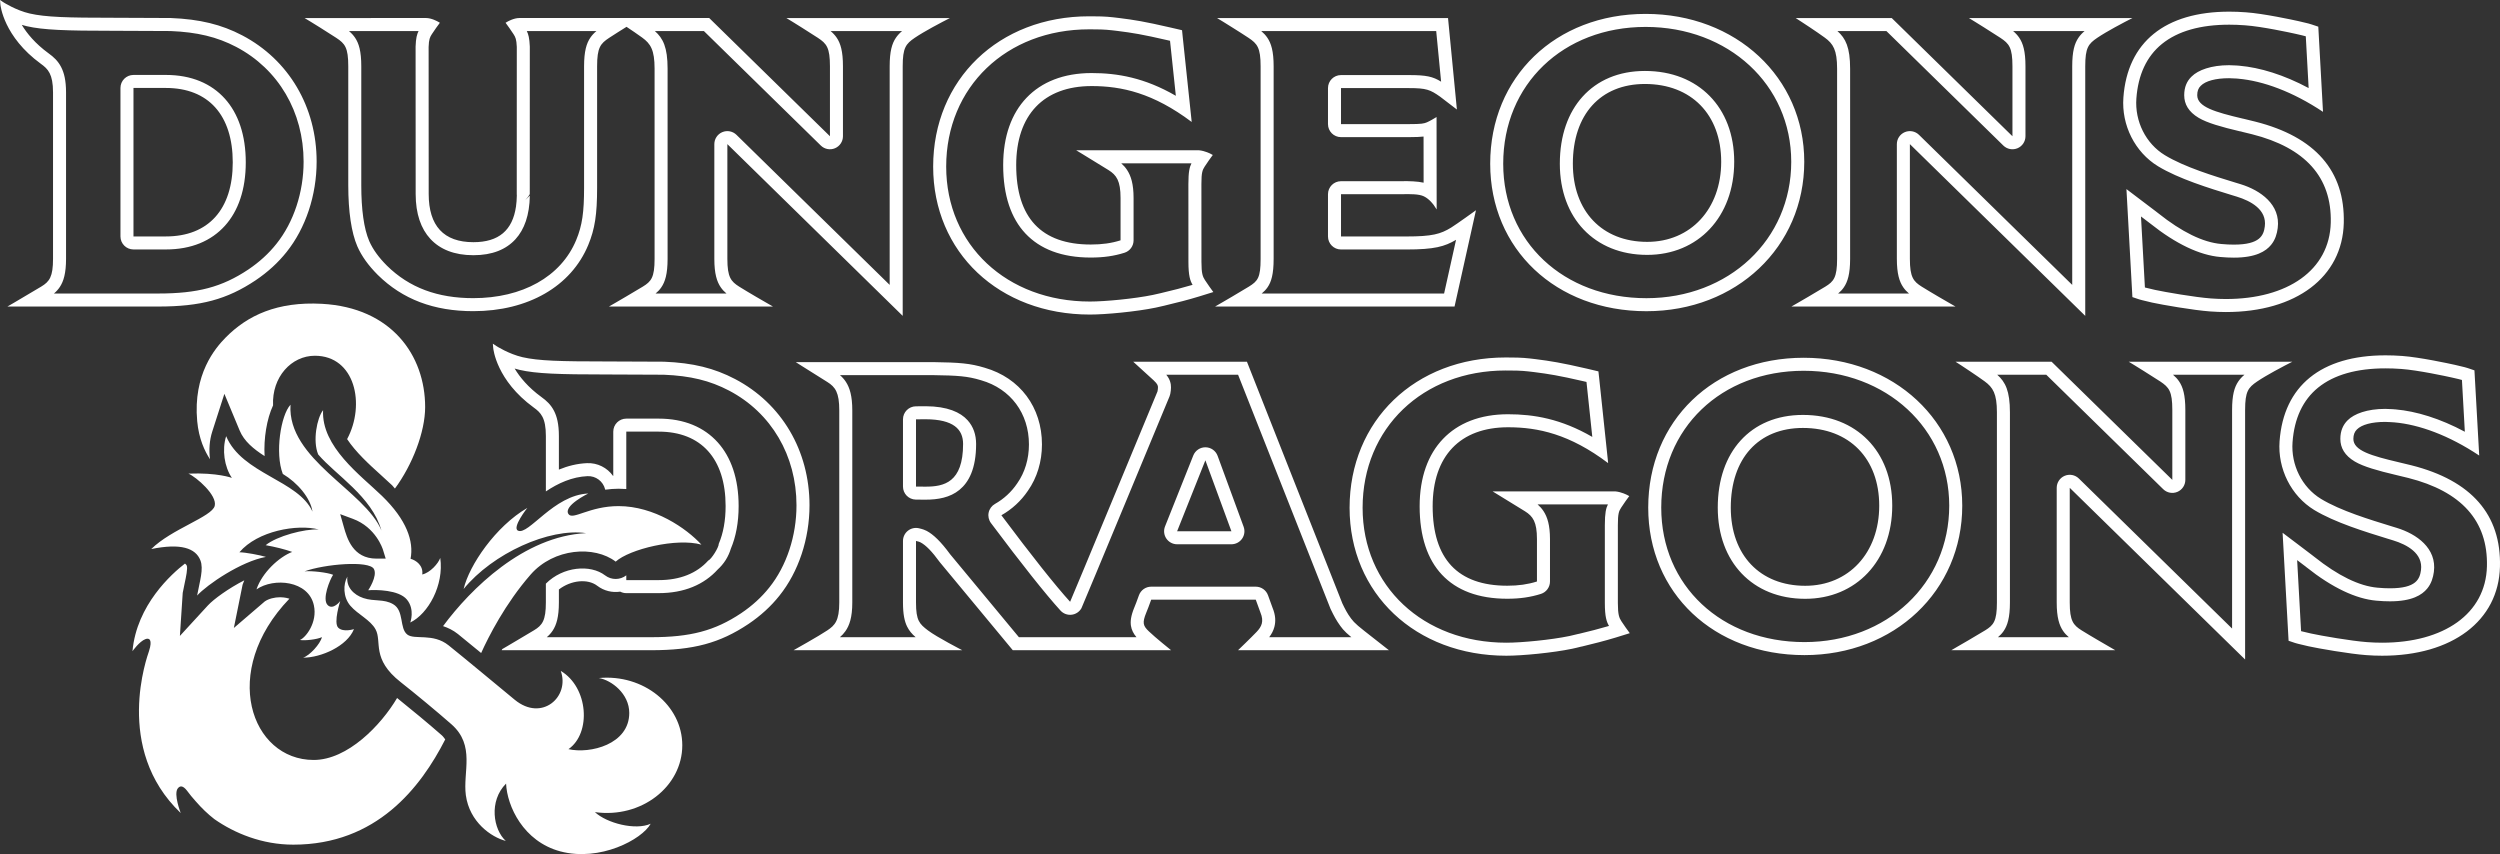 <svg clip-rule="evenodd" fill-rule="evenodd" stroke-linejoin="round" stroke-miterlimit="2" viewBox="0 0 600 205" xmlns="http://www.w3.org/2000/svg"><rect x="0" y="0" width="600" height="205" fill="#333333" stroke="none"/><g fill="#fff"><path d="m511.787 4.334h-39.248l1.468.896c.042.034 3.796 2.337 6.09 3.855 2.101 1.392 2.891 2.339 2.891 6.83v16.783l-28.969-28.364h-23.056l1.381.896c.037.017 3.564 2.317 5.595 3.796 2.017 1.468 2.964 2.953 2.964 7.452v45.649c0 4.474-.81 5.421-2.824 6.665-2.216 1.353-6.508 3.846-6.55 3.863l-1.591.913h39.377l-1.589-.913c-.044-.017-4.403-2.535-6.516-3.863-1.98-1.244-2.84-2.261-2.84-6.665v-27.535l42.088 41.217v-59.894c0-4.457.74-5.379 2.886-6.838 2.328-1.58 6.608-3.805 6.661-3.83zm-387.951 45.238.183.183-.184-.171c-.821 5.668-4.118 8.54-10.221 8.54-7.116 0-10.729-3.911-10.729-11.573l-.017-35.292c.061-1.852.322-2.339.765-3.042.591-.928 1.596-2.3 1.613-2.309l.322-.445-.468-.269c-.07-.034-1.512-.869-2.868-.869l-29.135.009 1.485.896c.036.025 3.787 2.317 6.115 3.855 2.096 1.381 2.886 2.328 2.886 6.83v28.569c0 6.289.756 11.354 2.171 14.629 1.025 2.336 2.625 4.577 4.908 6.863 5.95 5.864 13.447 8.704 22.924 8.704 13.161 0 23.473-5.95 27.591-15.878 1.597-3.858 2.127-7.323 2.127-13.761v-29.126c0-4.502.801-5.449 2.893-6.83 1.25-.824 2.903-1.857 4.169-2.647 1.174.781 2.684 1.798 3.762 2.588 2.014 1.468 2.97 2.953 2.97 7.452v45.649c0 4.474-.807 5.421-2.83 6.665-2.207 1.353-6.516 3.846-6.541 3.863l-1.583.913h39.369l-1.589-.913c-.045-.017-4.412-2.535-6.524-3.863-1.964-1.244-2.833-2.261-2.833-6.665v-27.535l42.081 41.217v-59.894c0-4.466.756-5.379 2.891-6.838 2.328-1.58 6.611-3.805 6.664-3.83l1.771-.913h-39.245l1.476.896c.034.034 3.796 2.337 6.09 3.855 2.101 1.392 2.891 2.339 2.891 6.83v16.783l-28.978-28.373h-45.554c-1.355 0-2.79.835-2.857.869l-.462.269.322.445c.008.009 1.017 1.381 1.6 2.309.451.703.694 1.19.773 3.042l-.011 35.371.019.269c-.015.951-.081 1.842-.202 2.673zm166.959 19.965c-.008-.017-1.022-1.398-1.613-2.328-.521-.815-.835-1.51-.835-4.359l-.009-18.686c0-2.823.261-3.353.79-4.196.591-.93 1.6-2.311 1.608-2.32l.339-.451-.504-.269c-.053-.036-1.347-.714-2.79-.86h-29.491l1.485.902s4.337 2.659 6.281 3.858c1.902 1.199 2.877 2.572 2.877 6.681v10.172c-2.199.695-4.457 1.006-7.149 1.006-11.867 0-17.896-6.401-17.896-19.058 0-12.049 6.6-18.971 18.103-18.971 7.202 0 14.777 1.667 24.011 8.617l-.045-.496-2.118-20.041-.148-1.485-1.451-.339-1.398-.322c-6.169-1.423-8.575-1.807-12.248-2.267-2.154-.26-3.328-.4-6.048-.4 0 0-.771-.009-1.163-.009-21.683 0-37.424 15.179-37.424 36.069 0 20.571 15.819 35.511 37.623 35.511 3.804 0 11.155-.704 15.775-1.659.879-.19 1.372-.322 2.067-.468.14-.045.297-.078.454-.115 2.614-.616 5.256-1.285 7.939-2.109l3.387-1.051zm250.491-40.341c-.93-.235-1.877-.459-2.807-.686l-.261-.053c-6.575-1.555-10.883-2.788-10.883-5.611 0-.956.26-1.704.843-2.25 1.154-1.174 3.577-1.824 6.802-1.824.538 0 1.092.026 1.65.07.07 0 .137 0 .199.009.12.008.235.025.339.033 5.958.521 13.065 3.11 20.352 7.959l-1.129-20.442-1.588-.529c-.104-.042-.877-.303-3.155-.799-1.364-.305-8.399-1.823-12.62-2.12-1.365-.104-2.72-.157-3.998-.157-15.419 0-24.454 7.314-25.417 20.607-.488 6.645 2.779 13.133 8.323 16.503 4.933 2.998 12.29 5.264 17.677 6.914l1.232.376c3.354 1.033 7.236 3.118 6.707 7.149-.269 2.101-1.104 4.362-7.427 4.362-.913 0-1.919-.045-3.022-.149-4.379-.384-9.478-2.877-15.125-7.384-.224-.182-.409-.339-.538-.418l-3.502-2.65-3.594-2.726 1.431 25.922 1.6.538c.05.008.79.252 3.143.781 2.328.513 9.982 1.841 13.873 2.121 1.261.095 2.555.146 3.824.146 16.859 0 27.961-8.382 28.291-21.361.314-12.492-6.827-20.683-21.22-24.331zm-108.263 9.626c0 20.448-16.288 35.867-37.876 35.867-21.733 0-37.5-14.89-37.5-35.399 0-20.84 15.688-35.954 37.31-35.954 21.7 0 38.066 15.254 38.066 35.486zm-357.032-.036c0 8.054-2.63 15.976-7.219 21.7-2.023 2.546-4.516 4.829-7.435 6.793-6.872 4.586-13.195 6.289-23.35 6.289h-36.208l1.546-.893c0-.02 4.483-2.634 6.57-3.894 2.005-1.205 2.832-2.387 2.832-6.671v-39.959c0-4.387-1.208-5.611-2.928-6.844-8.931-6.516-9.695-13.996-9.712-14.307l-.087-1 .832.555c.036.019 3.006 1.93 6.289 2.686 3.824.877 9.054 1.023 20.067 1.023l13.812.061c6.942.278 12.137 1.547 17.132 4.161 11.181 5.866 17.859 17.183 17.859 30.3zm261.557 17.965h-15.705v-10.138s14.307-.009 14.705-.009c1.921-.025 4.006-.07 5.196.522 1.381.661 2.345 2.084 2.362 2.092l.695 1.054-.026-22.188-.582.348c-.017.008-.947.582-1.746.93-.703.285-1.182.426-4.333.426h-16.271v-8.646h16.296c4.185 0 5.098.376 7.488 2.059l4.031 3.085-2.129-21.952h-55.432l1.477.896c.036.034 3.798 2.337 6.082 3.855 2.092 1.401 2.893 2.356 2.893 6.83v46.204c0 4.544-.694 5.35-2.823 6.673-2.121 1.311-6.488 3.846-6.525 3.863l-1.58.913h57.471l5.144-23.114s-4.631 3.345-5.95 4.16c-2.564 1.571-4.561 2.137-10.738 2.137zm-56.74-46.96 1.395 13.202c-7.473-4.328-13.977-5.46-20.212-5.46-6.742 0-12.006 2.14-15.626 5.935-3.573 3.745-5.602 9.191-5.602 16.161 0 7.299 1.896 12.745 5.346 16.415 3.511 3.737 8.708 5.768 15.675 5.768 3.047 0 5.601-.364 8.09-1.151 1.3-.411 2.184-1.616 2.184-2.98v-10.172c0-3.331-.624-5.298-1.559-6.715-.4-.607-.865-1.129-1.405-1.601h16.861c-.453.881-.742 2.032-.742 4.971l.009 18.687c0 3.35.427 4.539.998 5.511-2.382.711-4.73 1.302-7.056 1.85-.174.04-.346.081-.509.127-.627.133-1.116.261-1.946.441-4.435.915-11.479 1.591-15.127 1.591-19.942 0-34.498-13.572-34.498-32.386 0-19.115 14.459-32.944 34.299-32.944.381 0 1.129.009 1.129.009h.034c2.548 0 3.649.133 5.666.377 3.575.447 5.92.824 11.927 2.21l.669.154zm272.581-1.081.686 12.426c-5.963-3.191-11.677-4.931-16.635-5.365 0 0-.53-.049-.673-.052-.6-.046-1.202-.072-1.787-.072-4.279 0-7.418 1.16-8.982 2.709-1.156 1.103-1.788 2.568-1.788 4.49 0 2.165 1.072 4.009 3.464 5.432 2.06 1.227 5.483 2.193 9.825 3.22l.719.084s-.618-.062-.618-.062.879.115.879.115l-.741-.089c.921.225 1.859.447 2.78.68 12.659 3.208 19.14 10.236 18.864 21.222-.29 11.396-10.364 18.315-25.167 18.315-1.191 0-2.406-.048-3.589-.137-.003 0-.007-.001-.011-.001-3.762-.271-11.159-1.557-13.419-2.054-1.127-.254-1.903-.444-2.418-.576l-.942-17.047 2.192 1.668c6.248 4.986 11.946 7.627 16.791 8.054 1.207.113 2.307.162 3.306.162 5.274 0 7.676-1.527 8.935-3.063 1.001-1.222 1.412-2.627 1.591-4.02.742-5.668-4.17-9.086-8.885-10.54l-1.241-.378c-5.167-1.582-12.235-3.721-16.966-6.595-4.566-2.776-7.231-8.132-6.83-13.604 0-.001.001-.002.001-.003.411-5.672 2.463-10.108 6.138-13.087 3.832-3.105 9.303-4.621 16.162-4.621 1.202 0 2.477.05 3.761.148.006 0 .012.001.017.001 4.068.286 10.843 1.759 12.158 2.053.005.001.011.003.017.004 1.182.257 1.989.467 2.406.583zm-123.491 30.112c0 18.716-14.991 32.742-34.751 32.742-19.871 0-34.375-13.522-34.375-32.274 0-19.063 14.407-32.829 34.185-32.829 19.858 0 34.941 13.846 34.941 32.361zm-286.748-31.372c-.582.486-1.059.993-1.459 1.581-.922 1.355-1.512 3.235-1.512 6.884v29.126c0 5.875-.432 9.045-1.889 12.565-3.67 8.847-12.975 13.949-24.704 13.949-8.556 0-15.348-2.505-20.721-7.795-1.964-1.968-3.361-3.883-4.246-5.894-1.291-2.995-1.911-7.635-1.911-13.382v-28.569c0-3.647-.585-5.525-1.503-6.879-.398-.588-.873-1.095-1.453-1.58l16.707-.005c-.388.761-.648 1.703-.715 3.704-.001.035-.001.07-.001.105l.017 35.293c0 4.791 1.286 8.36 3.528 10.781 2.317 2.502 5.728 3.915 10.326 3.915 4.562 0 7.862-1.391 10.1-3.836 2.148-2.347 3.377-5.807 3.449-10.466l-1.098 1.08c.443-.484.828-.962.989-1.307l.09-.089.011-35.371c0-.045-.001-.089-.003-.133-.084-1.98-.337-2.921-.719-3.677zm-137.922-1.483c.391.119.789.227 1.192.319.001.001.002.001.003.001 3.956.907 9.365 1.102 20.757 1.102 0 0 13.749.061 13.749.061 6.375.26 11.159 1.4 15.753 3.803 10.152 5.328 16.184 15.623 16.184 27.533 0 7.324-2.359 14.54-6.532 19.745-.003.003-.006.007-.009.011-1.829 2.303-4.088 4.364-6.727 6.141-6.356 4.24-12.219 5.76-21.611 5.76h-25.037c.554-.466 1.018-.976 1.412-1.57.907-1.366 1.49-3.292 1.49-6.763v-39.959c0-2.88-.484-4.706-1.163-6.03-.761-1.485-1.79-2.435-3.054-3.343-3.172-2.316-5.164-4.748-6.407-6.811zm151.938 1.483h11.767s28.067 27.481 28.067 27.481c.899.88 2.238 1.136 3.397.648 1.16-.488 1.914-1.623 1.914-2.881v-16.783c0-3.64-.584-5.515-1.504-6.872-.399-.588-.875-1.096-1.457-1.584h17.145c-.601.507-1.085 1.026-1.487 1.622-.918 1.361-1.485 3.213-1.485 6.834v52.459s-36.769-36.014-36.769-36.014c-.899-.881-2.238-1.136-3.397-.649-1.16.488-1.915 1.623-1.915 2.881v27.535c0 3.588.619 5.479 1.534 6.816.387.565.84 1.049 1.378 1.5h-17.01c.538-.444.986-.919 1.367-1.472.909-1.319 1.512-3.198 1.512-6.844v-45.649c0-5.124-1.086-7.287-3.057-9.028zm283.821.009h11.757s28.058 27.472 28.058 27.472c.899.88 2.238 1.136 3.398.648 1.159-.488 1.913-1.623 1.913-2.881v-16.783c0-3.64-.584-5.515-1.504-6.872-.399-.588-.875-1.096-1.457-1.584h17.145c-.604.509-1.089 1.031-1.491 1.631-.914 1.362-1.473 3.214-1.473 6.825v52.46s-36.777-36.016-36.777-36.016c-.899-.88-2.238-1.135-3.397-.648-1.16.488-1.914 1.623-1.914 2.881v27.535c0 3.589.616 5.481 1.533 6.818.387.564.84 1.048 1.379 1.498h-17.006c.537-.445.985-.92 1.366-1.474.908-1.319 1.511-3.197 1.511-6.842v-45.649c0-5.116-1.077-7.28-3.041-9.019zm-138.285 0h41.991l1.177 12.142c-1.997-1.234-3.534-1.584-7.731-1.584h-16.296c-1.726 0-3.125 1.399-3.125 3.125v8.646c0 1.725 1.399 3.125 3.125 3.125h16.271c1.698 0 2.785-.053 3.542-.141l.012 11.07c-1.482-.327-3.371-.386-5.16-.362-.691 0-14.667.008-14.667.008-1.725.001-3.123 1.4-3.123 3.125v10.138c0 1.726 1.399 3.125 3.125 3.125h15.705c6.755 0 9.157-.703 11.906-2.32l-2.868 12.887h-43.777c.563-.457 1.019-.933 1.401-1.485.897-1.298 1.464-3.131 1.464-6.839v-46.204c0-3.627-.587-5.502-1.509-6.863-.401-.591-.879-1.102-1.463-1.593zm113.511 31.363c0-6.594-2.17-11.993-5.877-15.773-3.726-3.802-9.05-6.021-15.553-6.021-6.324 0-11.421 2.248-14.967 6.171-3.445 3.812-5.454 9.29-5.454 16.091 0 6.605 2.115 12.014 5.718 15.802 3.654 3.842 8.875 6.079 15.252 6.079 12.213 0 20.881-9.121 20.881-22.349zm-357.225.146c0-6.587-1.82-11.733-4.998-15.271-3.283-3.656-8.054-5.713-14.171-5.713h-7.782c-1.726 0-3.125 1.399-3.125 3.125v35.634c0 1.726 1.399 3.125 3.125 3.125h7.782c6.115 0 10.885-2.05 14.167-5.688 3.181-3.526 5.002-8.653 5.002-15.212zm354.1-.146c0-11.337-7.186-18.669-18.305-18.669-10.668 0-17.296 7.332-17.296 19.137 0 11.388 7.004 18.756 17.845 18.756 10.449 0 17.756-7.906 17.756-19.224zm-357.225.146c0-11.343-5.846-17.859-16.044-17.859h-7.782v35.634h7.782c10.198 0 16.044-6.491 16.044-17.775z"/><path d="m550.152 86.819h-39.253l1.476.896c.034.025 3.788 2.337 6.099 3.846 2.092 1.401 2.882 2.348 2.882 6.839v16.772l-28.978-28.362-23.047.009 1.373.885c.033.028 3.56 2.328 5.594 3.807 2.006 1.468 2.961 2.953 2.961 7.452v45.649c0 4.474-.806 5.421-2.812 6.665-2.208 1.353-6.516 3.846-6.57 3.863l-1.563.913h39.352l-1.572-.913c-.045-.025-4.412-2.535-6.524-3.863-1.973-1.244-2.833-2.261-2.833-6.665v-27.535l42.089 41.209v-59.886c0-4.466.748-5.379 2.883-6.839 2.328-1.58 6.611-3.804 6.664-3.829zm28.617 24.862c-.939-.235-3.059-.739-3.059-.739-6.592-1.555-10.901-2.788-10.901-5.612 0-.955.278-1.703.841-2.257 1.165-1.166 3.571-1.816 6.802-1.816.54 0 2.087.104 2.199.112 5.958.521 13.074 3.11 20.36 7.959l-1.145-20.442-1.58-.538c-.107-.033-.88-.294-3.138-.79-1.373-.305-8.418-1.823-12.629-2.129-1.373-.103-2.728-.148-4.006-.148-15.427 0-24.445 7.314-25.417 20.607-.488 6.645 2.787 13.133 8.303 16.503 4.936 2.998 12.31 5.256 17.688 6.914l1.233.375c3.37 1.034 7.245 3.118 6.715 7.15-.286 2.101-1.104 4.362-7.435 4.362-.913 0-1.913-.045-3.023-.149-4.361-.384-9.46-2.877-15.116-7.385-.227-.19-.409-.338-.538-.417l-3.493-2.65-3.606-2.726 1.435 25.922 1.599.538c.051.008.799.252 3.143.773 2.328.521 9.982 1.849 13.881 2.129 1.253.095 2.538.146 3.824.146 16.843 0 27.953-8.382 28.284-21.361.322-12.492-6.828-20.683-21.221-24.331zm-189.642 37.405c-.521-.815-.84-1.53-.84-4.367v-18.686c0-2.824.252-3.356.79-4.197.583-.93 1.597-2.302 1.605-2.311l.347-.459-.509-.269c-.062-.036-1.356-.714-2.799-.86h-29.491l1.485.91s4.342 2.642 6.289 3.866c1.894 1.191 2.866 2.544 2.866 6.671v10.174c-2.196.695-4.446 1.014-7.132 1.014-11.884 0-17.901-6.426-17.901-19.066 0-12.057 6.591-18.963 18.094-18.963 7.208 0 14.792 1.642 24.017 8.6l-.042-.495-2.121-20.042-.165-1.476-1.432-.339-1.409-.331c-6.166-1.423-8.572-1.798-12.231-2.266-2.163-.261-3.342-.392-6.062-.392 0 0-.765-.009-1.163-.009-21.674 0-37.424 15.167-37.424 36.069 0 20.571 15.828 35.511 37.623 35.511 3.813 0 11.153-.704 15.775-1.667.877-.182 1.381-.322 2.067-.488.149-.033.294-.059.451-.095 2.608-.625 5.256-1.294 7.94-2.109l3.389-1.051-.4-.557c-.017-.017-1.026-1.382-1.617-2.32zm81.813-27.72c0 20.442-16.279 35.861-37.867 35.861-21.734 0-37.5-14.89-37.5-35.399 0-20.831 15.679-35.965 37.309-35.965 21.7 0 38.058 15.263 38.058 35.503zm-143.452 30.093 5.855 4.594h-36.217s3.076-2.944 4.457-4.395c1.199-1.261 1.815-2.51.922-4.648-.202-.521-.617-1.65-1.121-3.084h-25.098c-.501 1.381-.91 2.493-1.171 3.084-1.017 2.485-.79 3.188.625 4.527 1.538 1.485 5.317 4.508 5.317 4.508l-37.987.008-17.428-21.022-.05-.053-.028-.042c-1.894-2.597-3.326-4.073-4.645-4.771-.174-.095-.496-.207-1.079-.339v14.778c0 4.345.827 5.135 2.875 6.698 2.103 1.608 8.236 4.751 8.236 4.751h-40.498s6.194-3.465 8.113-4.768c1.79-1.207 2.858-2.269 2.858-6.681v-46.117c0-4.275-.93-5.603-2.883-6.819-2.025-1.261-6.115-3.841-6.115-3.841l-1.435-.913s31.135-.008 32.967-.008c6.332.095 8.861.288 12.38 1.355 8.477 2.44 13.732 9.494 13.732 18.4 0 4.143-1.173 7.99-3.37 11.119-1.641 2.44-3.849 4.463-6.367 5.88 7.244 9.685 12.97 16.896 16.494 20.77.236-.409 20.972-50.487 20.972-50.487.07-.356.112-.678.112-.947 0-.356 0-.773-1.042-1.72l-4.9-4.466h27.294s22.726 57.637 22.891 57.984c0 0 .798 1.72 1.451 2.712.972 1.443 1.311 1.936 3.883 3.953zm-196.478-33.513v-13.31c0-4.387-1.216-5.612-2.936-6.844-8.931-6.516-9.679-13.996-9.704-14.307l-.087-1 .835.555c.025.019 3.006 1.93 6.289 2.686 3.813.877 9.052 1.023 20.059 1.023l13.923.061c6.942.278 12.032 1.547 17.027 4.16 11.189 5.867 17.867 17.184 17.867 30.301 0 8.054-2.63 15.976-7.225 21.699-2.025 2.547-4.518 4.83-7.438 6.794-6.871 4.586-13.203 6.289-23.349 6.289h-35.867l.135-.271 1.072-.623c.009-.019 4.483-2.633 6.559-3.894 2.005-1.204 2.84-2.386 2.84-6.67v-4.518c4.104-4.126 10.682-4.687 14.221-1.98 1.511 1.156 3.598 1.135 5.081-.014v1.145h7.782c5.112 0 9.132-1.63 11.87-4.676.778-.328 2.578-3.215 2.54-4.032 1.082-2.528 1.645-5.567 1.645-9.067 0-11.343-5.855-17.859-16.055-17.859h-7.782v13.774c-.615-.046-1.233-.071-1.855-.071-1.064 0-2.149.09-3.204.235l-.025-.11c-.483-1.914-2.242-3.226-4.214-3.144-3.702.155-7.082 1.702-10.004 3.668zm238.015 3.116h16.874c-.453.881-.737 2.042-.737 4.971v18.686c0 3.325.429 4.533.998 5.509-2.383.705-4.737 1.296-7.059 1.853l-.468.099c-.655.158-1.135.292-1.972.466 0 0-.001 0-.002 0-4.435.925-11.478 1.602-15.137 1.602-19.934 0-34.498-13.572-34.498-32.386 0-19.125 14.467-32.944 34.299-32.944.386 0 1.128.009 1.128.009h.035c2.547 0 3.655.125 5.677.368 3.56.455 5.907.824 11.908 2.209l.684.16 1.396 13.195c-7.472-4.325-13.981-5.441-20.22-5.441-6.743 0-12.004 2.137-15.621 5.928-3.571 3.741-5.598 9.185-5.598 16.16 0 7.289 1.892 12.736 5.34 16.411 3.51 3.742 8.709 5.78 15.686 5.78 3.042 0 5.588-.373 8.075-1.159 1.299-.411 2.182-1.617 2.182-2.98v-10.174c0-3.347-.625-5.31-1.556-6.719-.402-.609-.87-1.131-1.414-1.603zm221.84-29.874.696 12.431c-5.963-3.19-11.681-4.929-16.638-5.363-.013-.001-.026-.002-.039-.003-.034-.003-.066-.011-.1-.016l-.001.015c-.152-.033-.321-.05-.51-.05-.014 0-.028 0-.042.001-.589-.046-1.196-.071-1.779-.071-4.321 0-7.453 1.172-9.012 2.731-1.11 1.093-1.756 2.556-1.756 4.467 0 2.166 1.072 4.01 3.466 5.434 2.062 1.226 5.487 2.192 9.838 3.218.055.013 2.1.5 3.017.73 12.656 3.208 19.144 10.234 18.861 21.219v.001c-.291 11.396-10.372 18.316-25.16 18.316-1.206 0-2.412-.048-3.587-.137-.004 0-.008-.001-.013-.001-3.771-.271-11.171-1.558-13.422-2.062-.002 0-.003 0-.005-.001-1.126-.25-1.903-.438-2.418-.569l-.944-17.05 1.717 1.303c.056.042.113.082.172.12l.307.251c6.257 4.986 11.955 7.626 16.781 8.053 1.213.113 2.307.162 3.306.162 5.281 0 7.677-1.528 8.935-3.064.997-1.216 1.408-2.614 1.597-4.002 0-.005.001-.01.001-.014.745-5.671-4.156-9.09-8.897-10.544l-1.233-.376c-5.16-1.591-12.243-3.72-16.977-6.594-4.543-2.777-7.215-8.133-6.814-13.606 0-.001 0-.001.001-.001.414-5.674 2.465-10.11 6.139-13.089 3.829-3.105 9.299-4.621 16.161-4.621 1.203 0 2.479.042 3.771.139.003.001.006.001.009.001 4.06.294 10.853 1.768 12.176 2.063.003 0 .006.001.009.002 1.216.267 1.961.458 2.387.577zm-123.05 30.178c0 18.71-14.983 32.736-34.742 32.736-19.872 0-34.375-13.522-34.375-32.274 0-19.055 14.399-32.84 34.184-32.84 19.859 0 34.933 13.855 34.933 32.378zm-187.909-31.431h17.231c3.967 10.058 21.727 55.079 22.187 56.183.12.256.971 2.043 1.671 3.106.006.009.012.019.018.028.965 1.432 1.386 2.082 3.315 3.676h-19.724c.594-.778 1.017-1.59 1.248-2.477.334-1.28.317-2.76-.45-4.611-.195-.509-.591-1.588-1.07-2.951-.44-1.251-1.622-2.088-2.948-2.088h-25.098c-1.314 0-2.489.822-2.937 2.058-.47 1.294-.849 2.337-1.093 2.891-.012.025-.022.051-.033.076-.82 2.004-.963 3.325-.792 4.38.155.948.545 1.8 1.318 2.716l-28.211.006s-16.49-19.891-16.49-19.891l-.001.002c-2.265-3.098-4.067-4.785-5.651-5.628-.313-.168-.864-.406-1.867-.633-.926-.209-1.898.014-2.64.607s-1.174 1.491-1.174 2.441v14.778c0 2.866.383 4.542.993 5.776.493.999 1.146 1.763 2.049 2.548h-18.183c.502-.431.943-.9 1.33-1.452.945-1.348 1.645-3.269 1.645-6.872v-46.117c0-3.438-.609-5.42-1.534-6.834-.401-.614-.869-1.14-1.419-1.617l22.339-.005c5.872.088 8.227.229 11.496 1.221l.042.012c7.09 2.041 11.472 7.949 11.472 15.397 0 3.472-.962 6.702-2.802 9.324-.012.017-.024.034-.035.051-1.369 2.033-3.209 3.719-5.308 4.901-.784.441-1.339 1.198-1.525 2.078s.017 1.797.555 2.517c7.327 9.794 13.122 17.083 16.686 21.001.672.738 1.656 1.111 2.648 1.004.993-.108 1.874-.683 2.372-1.549.237-.412 21.15-50.85 21.15-50.85.079-.191.139-.389.179-.592.115-.582.171-1.11.171-1.55 0-.444-.032-.914-.24-1.512-.136-.391-.362-.903-.89-1.549zm-156.389-1.483c.39.119.787.227 1.189.319 0 0 .001.001.001.001 3.945.907 9.364 1.102 20.751 1.102 0 0 13.86.061 13.86.061 6.371.26 11.056 1.401 15.648 3.804 10.159 5.327 16.192 15.622 16.192 27.532 0 7.324-2.359 14.539-6.537 19.743-.003.004-.006.007-.008.011-1.833 2.304-4.092 4.366-6.732 6.143-6.355 4.24-12.226 5.76-21.61 5.76h-25.045c.553-.465 1.017-.974 1.411-1.565.911-1.368 1.498-3.295 1.498-6.768v-3.116c2.914-2.253 6.919-2.642 9.198-.899 1.622 1.24 3.623 1.705 5.527 1.415.433.229.927.358 1.452.358h7.782c6.117 0 10.89-2.05 14.174-5.689.62-.551 1.341-1.362 1.919-2.284.567-.904.978-1.883 1.212-2.683 1.215-2.859 1.875-6.29 1.875-10.244 0-6.588-1.822-11.734-5.003-15.273-3.285-3.654-8.059-5.711-14.177-5.711h-7.782c-1.726 0-3.125 1.399-3.125 3.125v10.614l-.061.003c-1.397-1.961-3.72-3.16-6.243-3.055-2.367.099-4.628.673-6.747 1.55h-.001v-8.07c0-2.883-.487-4.71-1.169-6.035-.763-1.483-1.794-2.432-3.056-3.338-3.166-2.311-5.152-4.742-6.393-6.811zm355.821 1.488 11.766-.004s28.067 27.469 28.067 27.469c.898.88 2.237 1.135 3.397.648 1.159-.488 1.913-1.623 1.913-2.881v-16.772c0-3.636-.582-5.51-1.499-6.868-.397-.589-.872-1.099-1.452-1.588h17.136c-.602.508-1.086 1.028-1.488 1.626-.914 1.36-1.477 3.211-1.477 6.83v52.453s-36.777-36.009-36.777-36.009c-.899-.88-2.238-1.135-3.398-.648-1.159.488-1.914 1.623-1.914 2.881v27.535c0 3.587.615 5.478 1.53 6.815.387.565.84 1.05 1.378 1.501h-17.006c.538-.446.985-.923 1.367-1.479.903-1.317 1.503-3.195 1.503-6.837v-45.649c0-5.121-1.084-7.283-3.046-9.023zm-25.2 31.426c0-6.593-2.17-11.99-5.878-15.768-3.728-3.798-9.053-6.015-15.56-6.015-6.328 0-11.427 2.246-14.976 6.164-3.45 3.809-5.462 9.284-5.462 16.081 0 6.61 2.122 12.022 5.732 15.81 3.661 3.841 8.887 6.076 15.261 6.076 12.206 0 20.883-9.127 20.883-22.348zm-3.125 0c0-11.335-7.186-18.658-18.313-18.658-10.676 0-17.313 7.323-17.313 19.12 0 11.396 7.029 18.761 17.868 18.761 10.444 0 17.758-7.911 17.758-19.223zm-155.475 9.26c1.021 0 1.977-.499 2.562-1.336.584-.837.723-1.907.371-2.865l-6.247-17.027c-.446-1.216-1.596-2.031-2.891-2.049s-2.467.765-2.946 1.969l-6.782 17.027c-.383.962-.265 2.052.317 2.91.581.857 1.55 1.371 2.586 1.371zm0-3.125-6.248-17.027-6.782 17.027zm-61.272-20.938c0-2.248-.662-4.171-2.043-5.705-1.712-1.902-4.803-3.34-10.05-3.362l-2.359.02c-1.716.015-3.099 1.409-3.099 3.125v16.139c0 1.705 1.367 3.095 3.071 3.124.995.018 1.993.018 2.349.018 2.924 0 5.872-.492 8.137-2.356 2.201-1.811 3.994-5.015 3.994-11.003zm-3.125 0c0-3.544-2.311-5.914-8.981-5.942l-2.32.02v16.139c.972.017 1.947.017 2.295.017 4.395 0 9.006-.972 9.006-10.234z"/><path d="m163.748 178.882c0 9.886-9.833 17.601-20.972 16.027 2.841 2.65 9.721 4.449 13.388 2.79-2.093 3.788-12.169 9.155-21.674 6.637-8.895-2.373-12.803-10.875-13.03-16.279-4.205 4.205-3.067 11.057-.07 13.769-3.474-.905-8.704-4.511-9.589-10.982-.748-5.558 2.345-11.909-3.457-17.016-3.468-3.05-8.741-7.409-12.153-10.096-7.16-5.603-4.448-9.721-6.056-12.682-1.233-2.283-4.239-3.569-6.037-5.656-1.816-2.101-1.746-5.219-.729-7.009-.305 2.501 1.485 4.37 3.866 5.16 2.639.868 4.863.148 7.113 1.459 2.712 1.564 1.451 5.794 3.415 7.298 1.762 1.328 6.157-.434 9.911 2.589 3.771 3.022 12.214 10.048 15.854 13.046 6.541 5.387 13.29-.756 11.048-6.922 6.645 3.936 7.377 14.94 1.852 18.78 5.202 1.183 14.593-1.148 14.593-8.687 0-4.614-4.256-7.869-7.298-8.382 10.676-1 20.025 6.488 20.025 16.156zm-68.445-11.362c-3.829 6.49-11.855 14.872-20.022 14.872-15.054 0-22.604-21.265-5.821-38.707-.947-.305-1.866-.35-2.188-.35-1.417 0-2.807.375-3.717 1l-7.43 6.376 2.096-10.379c.129-.356.26-.706.406-1.054-3.726 1.897-7.34 4.511-8.729 6.021l-6.724 7.323.678-10.329.46-2.275c.347-1.608.764-3.614.512-4.267-.086-.199-.243-.355-.434-.493-3.118 2.407-11.595 9.895-12.595 21.022 0 0 1.65-2.336 3.093-2.885.947-.364 1.77.106.868 2.885-.347 1.084-8.6 23.403 7.617 38.848 0 0-1.779-4.528-.703-5.917.521-.658 1.199-.72 2.154.479.687.927 1.409 1.815 2.199 2.684v.017l.009-.009c1.336 1.53 2.815 2.972 4.421 4.214 4.846 3.386 11.441 6.123 18.937 6.123 19.971 0 30.561-13.682 36.466-25.26-.269-.331-.468-.67-.832-.992-3.022-2.658-7.401-6.289-10.721-8.947zm-43.772-46.101c.653-2.563-4.421-6.93-6.306-7.748 6.959-.278 10.424 1.025 10.424 1.025-1.815-2.675-2.406-6.777-1.373-10.015 3.796 9.093 17.355 10.553 20.72 18.111-.479-3.266-3.555-6.914-7.124-9.051-1.919-4.962-.488-14.1 1.849-16.61-.816 13.136 17.92 20.649 21.823 30.188-2.286-8.174-11.024-13.343-15.178-18.251-1.362-3.241-.303-8.749 1.173-10.626-.442 8.791 9.052 15.654 14.134 20.571 5.967 5.793 7.67 10.911 6.863 15.097 1.303.35 3.11 1.616 2.804 3.77 1.914-.442 3.858-2.641 4.32-3.978.936 6.525-2.902 13.439-7.194 15.498 0 0 1.165-3.118-.807-5.499-1.938-2.353-7.418-2.39-9.287-2.241 0 0 2.284-3.379 1.373-5.091-1.112-2.109-11.858-1.19-16.663.558 1.634-.177 5.516.258 6.864.824-.757 1.12-2.729 5.854-1.303 7.272 1.303 1.294 3.014-.966 3.014-.966s-1.678 5.185-.487 6.384c1.207 1.191 3.779.347 3.779.347-1.597 4.048-7.852 6.855-12.206 6.855 1.555-.495 4.127-3.283 4.519-4.933-1.146.563-4.126.894-5.283.686 1.417-.574 4.249-4.23 3.353-8.306-1.275-5.967-9.606-6.723-13.778-3.838 1.348-4.014 5.396-7.765 8.576-8.992-1.849-.65-4.032-1.199-6.368-1.614 2.659-2.182 9.348-3.961 12.752-3.771-5.194-1.347-14.707.323-19.058 5.472 1.381 0 4.978.678 6.368 1.112-5.987 1.087-14.108 6.645-16.515 9.27.633-3.457 1.608-6.376.782-8.461-1.146-2.91-4.698-4.154-11.789-2.695 4.788-4.776 14.568-7.748 15.229-10.354zm89.136 6.533c-14.924.72-27.712 13.369-34.332 22.316 1.182.401 2.373.947 3.555 1.886 1.381 1.112 3.404 2.762 5.586 4.569 1.771-3.908 5.757-11.814 11.873-18.826 5.586-6.393 15.315-7.009 20.414-3.109 3.286-2.978 14.612-5.768 20.579-4.074-3.622-3.952-11.354-9.25-19.885-9.25-7.034 0-11.012 3.457-12.029 1.902-1.294-1.98 4.76-4.925 4.76-4.925-8.315.348-14.352 10.111-16.87 8.912-1.502-.731 2.241-5.455 2.241-5.455-7.601 4.413-13.968 13.767-15.288 19.459 6.993-8.558 20.571-14.699 29.396-13.405zm-48.098 6.116-.653-2.121c-.07-.224-1.711-5.401-7.244-7.435l-3.023-1.12.877 3.101c.756 2.658 2.154 7.575 7.827 7.575zm-42.167-23.846c-.286-2.241-.132-4.544.529-6.611l2.92-9.094 3.667 8.808c1.067 2.563 3.316 4.429 5.983 6.132-.235-4.23.522-8.928 2.034-12.161-.313-6.818 4.404-11.917 10.032-11.917 9.634 0 12.214 11.657 7.741 20.005 2.075 3.126 5.238 6.029 8.034 8.547 1 .905 1.947 1.757 2.782 2.555.26.269.398.504.658.765 4.188-5.673 7.253-13.579 7.253-19.554 0-12.388-8.051-23.882-24.798-24.784-10.626-.566-17.8 2.709-23.143 8.157-2.415 2.474-7.793 8.713-6.768 20.005.392 4.256 1.815 7.228 3.076 9.147z"/></g></svg>